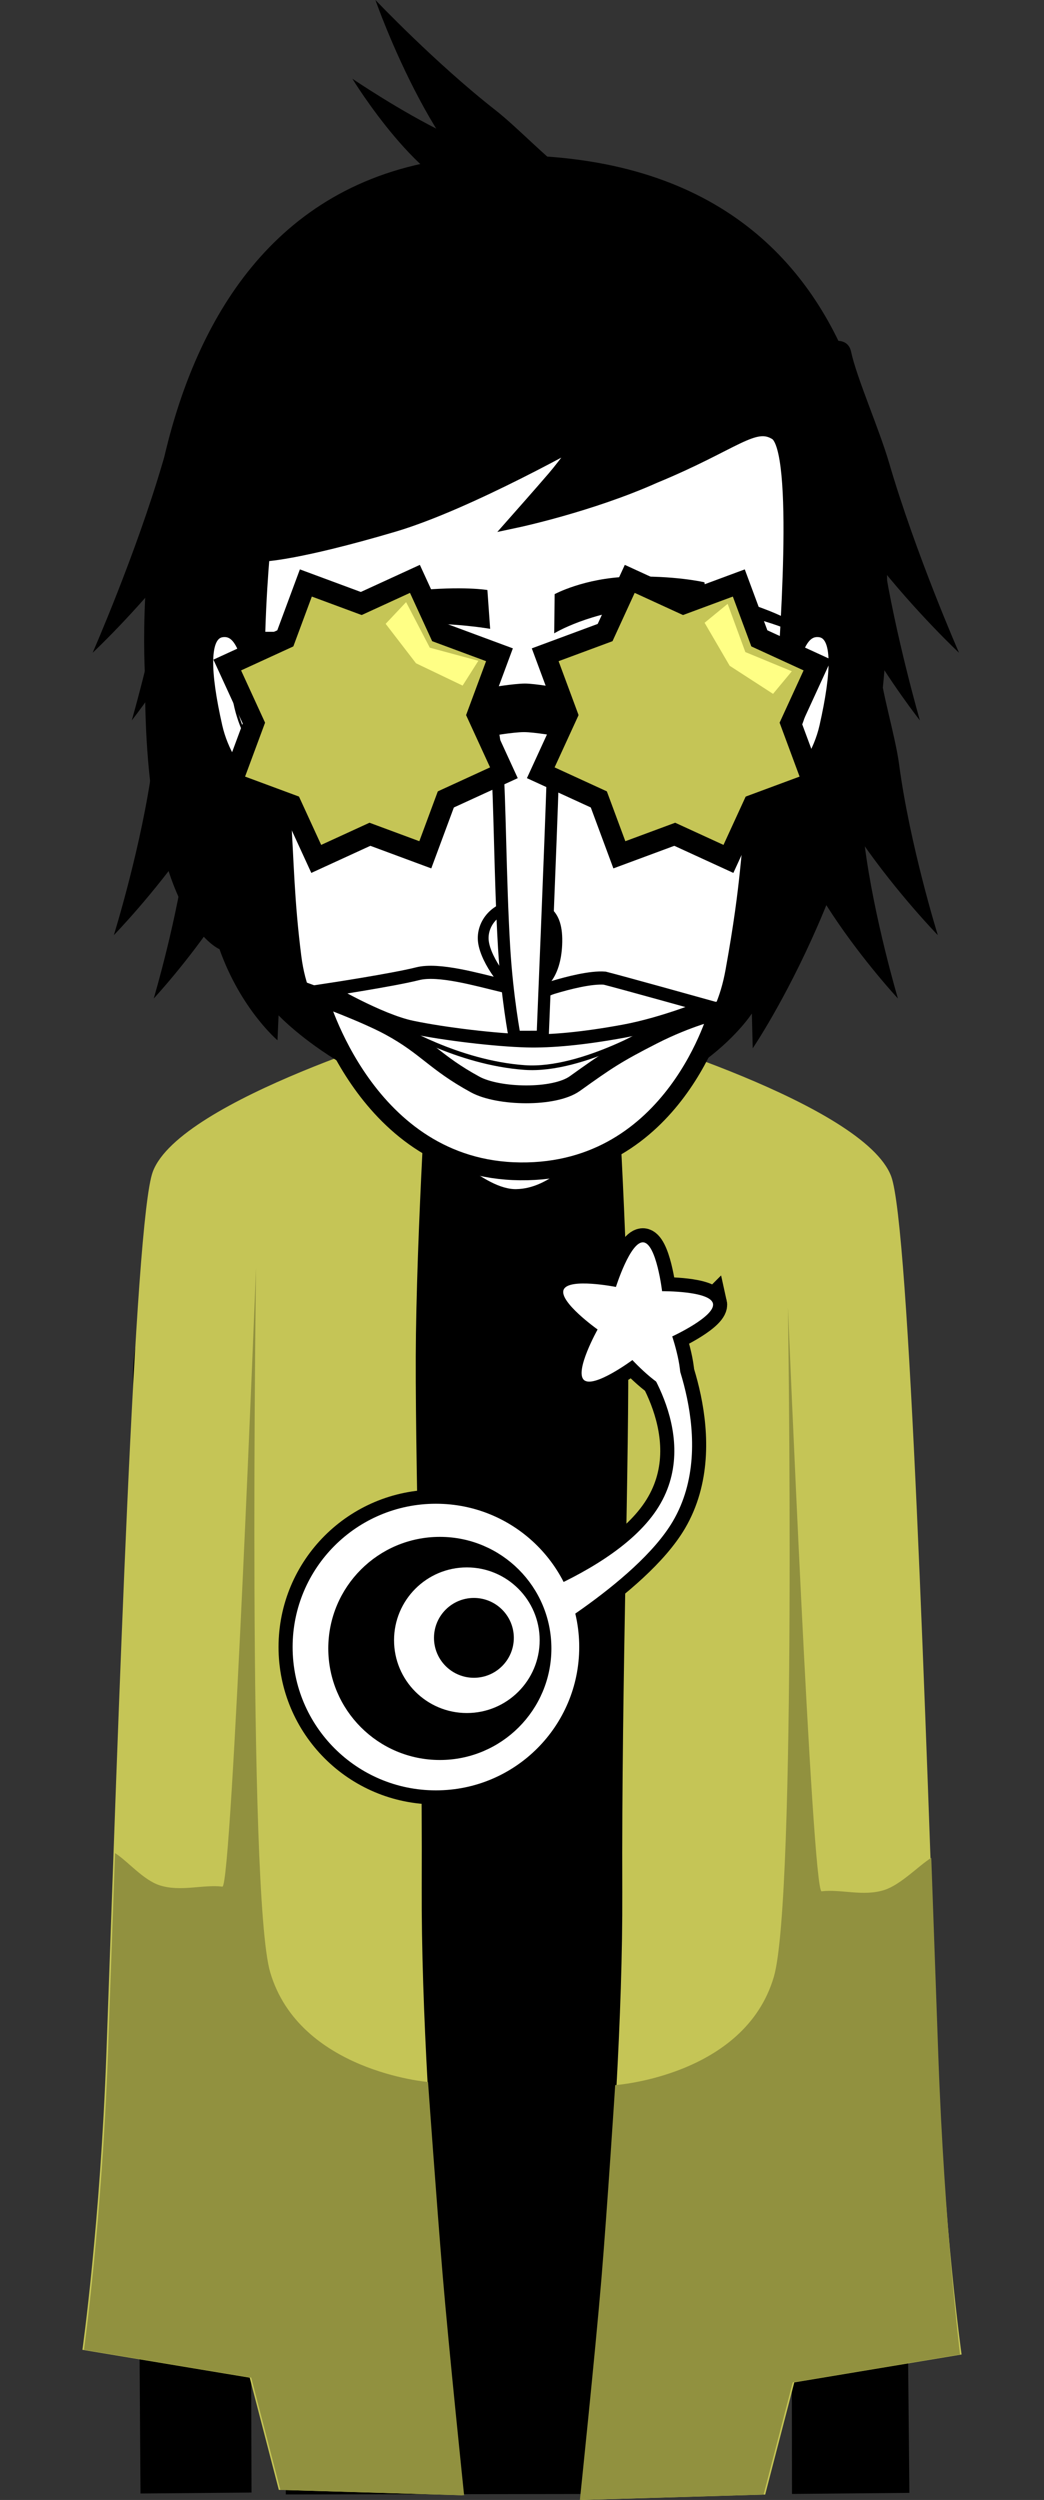 <svg version="1.1" xmlns="http://www.w3.org/2000/svg" xmlns:xlink="http://www.w3.org/1999/xlink" width="111.226" height="266.318" viewBox="0,0,111.226,266.318"><rect x="0" y="0" width="111.226" height="266.318" fill="#333333" stroke="none"/><g transform="translate(-264.387,-46.841)"><g stroke-miterlimit="10"><path d="M264.387,308.013v-256.027h111.226v256.027z" fill-opacity="0.01" fill="#000000" stroke="none" stroke-width="2" stroke-linecap="butt"/><g><path d="M280.349,311.46c0,0 -0.635,-94.384 -0.793,-118.012c-0.055,-8.153 8.187,-36.761 40.202,-36.921c31.602,-0.158 39.857,29.487 39.849,36.897c-0.077,46.243 0.654,117.986 0.654,117.986l-10.497,0.096l-0.159,-114.843c0,0 0.075,-3.099 -2.816,-3.154c-3.434,-0.065 -2.945,3.116 -2.945,3.116l0.205,114.87l-48.214,0.072l-0.305,-115.233c0,0 0.279,-2.919 -2.886,-2.934c-3.111,-0.015 -2.816,2.909 -2.816,2.909l0.353,115.067z" fill="#000000" stroke="#000000" stroke-width="2" stroke-linecap="butt"/><path d="M273.167,297.159c0,0 1.906,-13.508 2.558,-31.675c1.271,-35.431 2.98,-88.583 4.942,-93.825c2.902,-7.749 29.5,-15.5 29.5,-15.5c0,0 -1.265,18.692 -1.465,32.791c-0.17,11.969 0.702,36.38 0.614,58.992c-0.1,25.777 4.351,64.716 4.351,64.716l-19.575,-0.577l-3.102,-11.952z" fill="#c5c556" stroke="none" stroke-width="0" stroke-linecap="butt"/><path d="M273.333,297.159c0,0 1.906,-13.508 2.558,-31.675c0.237,-6.603 0.489,-13.822 0.755,-21.232c1.323,0.823 2.989,2.86 4.752,3.427c2.236,0.72 4.63,-0.112 6.684,0.141c1.011,0.124 3.585,-65.978 3.585,-65.978c0,0 -0.952,66.783 1.509,75.112c3.117,10.547 16.813,11.678 16.813,11.678c0,0 0.917,12.862 1.552,20.486c0.647,7.771 2.292,23.541 2.292,23.541l-19.575,-0.577l-3.102,-11.952z" fill="#91913f" stroke="none" stroke-width="0" stroke-linecap="butt"/><g stroke="none" stroke-width="0" stroke-linecap="butt"><path d="M349.011,300.629l-3.102,11.952l-19.575,0.577c0,0 4.451,-38.939 4.351,-64.716c-0.088,-22.612 0.784,-47.024 0.614,-58.992c-0.2,-14.099 -1.465,-32.791 -1.465,-32.791c0,0 26.598,7.751 29.5,15.5c1.963,5.242 3.671,58.395 4.942,93.825c0.652,18.167 2.558,31.675 2.558,31.675z" fill="#c5c556"/><path d="M348.844,300.629l-3.102,11.952l-19.575,0.577c0,0 1.646,-15.769 2.292,-23.541c0.634,-7.623 1.469,-20.653 1.469,-20.653c0,0 13.78,-0.964 16.896,-11.511c2.461,-8.329 1.509,-71.362 1.509,-71.362c0,0 2.574,62.353 3.585,62.228c2.054,-0.253 4.448,0.579 6.684,-0.141c1.763,-0.568 3.678,-2.604 5.002,-3.427c0.266,7.409 0.518,14.628 0.755,21.232c0.652,18.167 2.308,31.675 2.308,31.675z" fill="#91913f"/></g><g fill="#ffffff" stroke="#000000" stroke-width="3" stroke-linecap="butt"><path d="M313.475,219.481c0,0 15.648,-3.997 20.842,-11.759c5.194,-7.762 -1.836,-16.644 -1.836,-16.644l2.842,-2.049c0,0 5.764,11.335 0.746,19.875c-3.932,6.692 -16.251,13.528 -16.251,13.528z"/><path d="M340.344,185.701c0.305,1.362 -4.339,3.507 -4.339,3.507c0,0 1.629,4.849 0.43,5.559c-1.199,0.711 -4.673,-3.041 -4.673,-3.041c0,0 -4.11,3.044 -5.156,2.126c-1.047,-0.921 1.448,-5.383 1.448,-5.383c0,0 -4.168,-2.966 -3.614,-4.248c0.551,-1.28 5.568,-0.284 5.568,-0.284c0,0 1.534,-4.882 2.922,-4.752c1.391,0.127 1.995,5.205 1.995,5.205c0,0 5.114,-0.047 5.419,1.311z"/><path d="M295.562,222.298c0,-8.432 6.835,-15.267 15.267,-15.267c8.432,0 15.267,6.835 15.267,15.267c0,8.432 -6.835,15.267 -15.267,15.267c-8.432,0 -15.267,-6.835 -15.267,-15.267z"/></g><g stroke-linecap="butt"><path d="M313.475,219.481c0,0 15.648,-3.997 20.842,-11.759c5.194,-7.762 -1.836,-16.644 -1.836,-16.644l2.842,-2.049c0,0 5.764,11.335 0.746,19.875c-3.932,6.692 -16.251,13.528 -16.251,13.528z" fill="#ffffff" stroke="none" stroke-width="0"/><path d="M340.344,185.701c0.305,1.362 -4.339,3.507 -4.339,3.507c0,0 1.629,4.849 0.43,5.559c-1.199,0.711 -4.673,-3.041 -4.673,-3.041c0,0 -4.11,3.044 -5.156,2.126c-1.047,-0.921 1.448,-5.383 1.448,-5.383c0,0 -4.168,-2.966 -3.614,-4.248c0.551,-1.28 5.568,-0.284 5.568,-0.284c0,0 1.534,-4.882 2.922,-4.752c1.391,0.127 1.995,5.205 1.995,5.205c0,0 5.114,-0.047 5.419,1.311z" fill="#ffffff" stroke="none" stroke-width="2.576"/><path d="M295.562,222.298c0,-8.432 6.835,-15.267 15.267,-15.267c8.432,0 15.267,6.835 15.267,15.267c0,8.432 -6.835,15.267 -15.267,15.267c-8.432,0 -15.267,-6.835 -15.267,-15.267z" fill="#ffffff" stroke="none" stroke-width="1"/><g fill="#000000" stroke="#000000" stroke-width="1"><path d="M299.862,222.445c0,-6.288 5.097,-11.385 11.385,-11.385c6.288,0 11.385,5.097 11.385,11.385c0,6.288 -5.097,11.385 -11.385,11.385c-6.288,0 -11.385,-5.097 -11.385,-11.385zM314.125,229.827c4.56,0 8.257,-3.697 8.257,-8.257c0,-4.56 -3.697,-8.257 -8.257,-8.257c-4.56,0 -8.257,3.697 -8.257,8.257c0,4.56 3.697,8.257 8.257,8.257z"/><path d="M311.123,221.319c0,-2.073 1.68,-3.753 3.753,-3.753c2.073,0 3.753,1.68 3.753,3.753c0,2.073 -1.68,3.753 -3.753,3.753c-2.073,0 -3.753,-1.68 -3.753,-3.753z"/></g></g><path d="M358.117,117.716c0.083,2.44 1.641,7.41 2.057,10.543c1.145,8.626 4.126,18.2 4.126,18.2c0,0 -16.954,-17.411 -13.933,-27.093c0.873,-2.799 7.668,-4.091 7.751,-1.651z" fill="#000000" stroke="none" stroke-width="0" stroke-linecap="butt"/><path d="M354.732,127.337c0.071,2.197 1.411,6.67 1.769,9.49c0.984,7.765 3.549,16.382 3.549,16.382c0,0 -14.582,-15.672 -11.984,-24.386c0.751,-2.52 6.595,-3.682 6.666,-1.486z" fill="#000000" stroke="none" stroke-width="0" stroke-linecap="butt"/><g fill="#000000" stroke="none" stroke-width="0" stroke-linecap="butt"><path d="M351.239,98.238c0.443,-2.684 5.055,-4.102 5.251,-1.786c0.196,2.316 1.553,6.993 2.018,9.957c1.28,8.162 3.881,17.173 3.881,17.173c0,0 -12.682,-16.062 -11.15,-25.344z"/><path d="M348.871,87.677c0.126,-3.404 5.583,-6.186 6.186,-3.378c0.603,2.808 3.005,8.262 4.04,11.807c2.851,9.762 7.462,20.273 7.462,20.273c0,0 -18.125,-16.928 -17.688,-28.701z"/></g><path d="M290.449,119.366c3.021,9.682 -13.933,27.093 -13.933,27.093c0,0 2.982,-9.574 4.126,-18.2c0.416,-3.132 1.974,-8.102 2.057,-10.543c0.083,-2.44 6.877,-1.149 7.751,1.651z" fill="#000000" stroke="none" stroke-width="0" stroke-linecap="butt"/><path d="M286.083,127.337c0.071,-2.197 5.915,-1.034 6.666,1.486c2.598,8.715 -11.984,24.386 -11.984,24.386c0,0 2.565,-8.618 3.549,-16.382c0.357,-2.819 1.697,-7.293 1.769,-9.49z" fill="#000000" stroke="none" stroke-width="0" stroke-linecap="butt"/><g fill="#000000" stroke="none" stroke-width="0" stroke-linecap="butt"><path d="M289.577,98.238c1.532,9.282 -11.15,25.344 -11.15,25.344c0,0 2.601,-9.011 3.881,-17.173c0.465,-2.964 1.822,-7.641 2.018,-9.957c0.196,-2.316 4.808,-0.898 5.251,1.786z"/><path d="M291.944,87.677c0.436,11.773 -17.688,28.701 -17.688,28.701c0,0 4.61,-10.511 7.462,-20.273c1.035,-3.545 3.437,-8.999 4.04,-11.807c0.603,-2.807 6.06,-0.026 6.186,3.378z"/></g><path d="M317.515,63.383c44.641,-0.622 41.429,43.819 41.281,51.107c-0.484,23.842 -14.215,44.022 -14.215,44.022l-0.092,-3.704c0,0 -7.06,11.018 -24.351,10.872c-16.306,-0.255 -26.072,-10.675 -26.072,-10.675l-0.116,2.655c0,0 -3.895,-3.293 -6.181,-9.708c0,0 -8.05,-3.231 -7.925,-28.881c0.004,-0.831 -3.965,-55.107 37.672,-55.687z" fill="#000000" stroke="none" stroke-width="1.5" stroke-linecap="butt"/><path d="M292.041,123.066c-0.577,-7.293 0.335,-17.154 0.335,-17.154c0,0 3.411,-0.041 13.914,-3.144c8.07,-2.384 20.547,-9.487 20.547,-9.487c0,0 -2.16,3.005 -3.408,4.46c-1.327,1.547 -3.993,4.563 -3.993,4.563c0,0 7.838,-1.668 14.675,-4.729c8.568,-3.536 10.593,-6.053 12.95,-4.593c2.783,1.724 1.03,23.183 0.718,28.741c-0.422,5.669 -2.533,9.5 -3.15,12.521c-0.617,3.021 -0.41,6.137 -2.206,16.04c-1.121,6.18 -4.162,8.925 -10.019,14.661c-5.858,5.736 -9.054,9.253 -13.014,9.322c-3.811,0.066 -8.936,-5.1 -13.935,-10.382c-5.324,-5.625 -8.875,-8.477 -9.716,-15.14c-0.757,-6 -0.777,-9.909 -1.123,-15.248c-0.253,-3.903 -2.261,-6.445 -2.576,-10.428z" fill="#ffffff" stroke="#000000" stroke-width="1.5" stroke-linecap="butt"/><path d="M339.611,109.946c0,0 1.524,0.318 4.256,1.11c2.495,0.724 4.449,1.744 4.449,1.744l0.195,1.17c0,0 -7.25,-3.13 -15.116,-2.471c-6.29,0.527 -9.963,2.812 -9.963,2.812l0.046,-4.177c0,0 3.127,-1.704 7.864,-1.856c4.904,-0.157 8.091,0.591 8.091,0.591z" fill="#000000" stroke="none" stroke-width="1.5" stroke-linecap="butt"/><path d="M319.673,152.493c-1.034,0 -3.538,-3.26 -3.787,-5.364c-0.222,-1.882 1.315,-3.828 3.787,-3.828c2.472,0 4.202,0.491 4.03,4.189c-0.146,3.138 -1.558,5.003 -4.03,5.003z" fill="#ffffff" stroke="#000000" stroke-width="1.15" stroke-linecap="butt"/><path d="M293.741,133.189c0,0 -4.932,-3.517 -6.164,-8.975c-1.296,-5.743 -1.461,-9.733 0.48,-9.992c1.941,-0.259 2.703,2.377 3.733,8.356c1.029,5.979 1.951,10.611 1.951,10.611z" fill="#ffffff" stroke="#000000" stroke-width="1" stroke-linecap="butt"/><path d="M293.538,129.242c0,0 -3.564,-2.923 -4.318,-8.451c-0.421,-3.083 2.157,-2.28 2.157,-2.28" fill="none" stroke="#000000" stroke-width="0.25" stroke-linecap="round"/><path d="M300.513,112.042c0,0 3.37,-1.819 8.032,-2.282c5.167,-0.513 7.768,-0.066 7.768,-0.066l0.295,4.137c0,0 -3.836,-0.681 -8.018,-0.521c-5.593,0.213 -6.645,1.433 -10.898,1.891c-3.644,0.393 -6.737,0.159 -6.737,0.159l-0.026,-1.232c0,0 3.595,0.074 5.234,-0.068c1.352,-0.117 3.976,-0.938 3.976,-0.938z" fill="#000000" stroke="none" stroke-width="1.5" stroke-linecap="butt"/><path d="M347.974,122.578c1.029,-5.979 1.791,-8.615 3.733,-8.356c1.941,0.259 1.776,4.249 0.48,9.992c-1.232,5.458 -6.164,8.975 -6.164,8.975c0,0 0.922,-4.633 1.951,-10.611z" fill="#ffffff" stroke="#000000" stroke-width="1" stroke-linecap="butt"/><path d="M348.386,118.511c0,0 2.578,-0.803 2.157,2.28c-0.754,5.527 -4.318,8.451 -4.318,8.451" fill="none" stroke="#000000" stroke-width="0.25" stroke-linecap="round"/><path d="M335.383,160.371c0.04,3.118 -6.499,5.731 -14.605,5.836c-8.107,0.105 -14.711,-2.337 -14.752,-5.455c-0.04,-3.118 6.499,-5.731 14.605,-5.836c8.107,-0.105 14.711,2.337 14.752,5.455z" fill="#ffffff" stroke="none" stroke-width="NaN" stroke-linecap="butt"/><g stroke="#000000"><path d="M320.955,153.696c0.247,0.015 0.594,-1.132 2.325,-1.656c1.673,-0.506 4.058,-1.112 5.527,-1c1.623,0.404 10.845,2.976 10.845,2.976c0,0 -4.524,1.882 -8.817,2.672c-4.293,0.79 -7.714,1.103 -10.319,1.035c-3.303,-0.086 -8.761,-0.728 -12.251,-1.457c-3.49,-0.728 -8.982,-3.972 -8.982,-3.972c0,0 6.963,-1.056 9.611,-1.726c2.226,-0.564 6.347,0.632 8.983,1.26c2.824,0.673 2.833,1.853 3.078,1.868z" fill="#ffffff" stroke-width="1.4" stroke-linecap="butt"/><path d="M298.334,152.984c0,0 4.945,1.804 7.58,3.237c3.915,2.129 4.773,3.793 9.108,6.155c2.461,1.341 8.405,1.477 10.617,-0.109c3.413,-2.446 4.471,-3.158 8.335,-5.129c3.718,-1.897 6.904,-2.653 6.904,-2.653c0,0 -4.58,17.294 -21.055,17.138c-16.475,-0.156 -21.488,-18.638 -21.488,-18.638z" fill="#ffffff" stroke-width="1.9" stroke-linecap="butt"/><path d="M334.8,155.874c0,0 -8.27,5.133 -14.515,4.689c-7.22,-0.514 -13.627,-4.466 -13.627,-4.466" fill="none" stroke-width="0.5" stroke-linecap="round"/></g><path d="M323.275,122.4c0,0 0.103,3.97 0.006,7.127c-0.192,6.251 -1.081,27.761 -1.081,27.761l-2.982,0.009c0,0 -0.803,-4.173 -1.123,-9.5c-0.434,-7.211 -0.45,-16.293 -0.763,-19.632c-0.298,-3.165 -0.896,-5.715 -0.896,-5.715" fill="#ffffff" stroke="#000000" stroke-width="1.3" stroke-linecap="round"/><g stroke="none" stroke-width="0" stroke-linecap="butt"><path d="M316.465,125.281v-5.172c0,0 2.657,-0.45 3.859,-0.45c1.054,0 3.562,0.45 3.562,0.45v5.172c0,0 -2.56,-0.45 -3.672,-0.45c-1.162,0 -3.749,0.45 -3.749,0.45z" fill="#000000"/><g><path d="M287.644,130.936l8.692,-23.44l22.69,8.414l-8.692,23.44z" fill="#000000"/><path d="M297.553,139.831l-10.429,-22.721l21.994,-10.095l10.429,22.721z" fill="#000000"/><path d="M290.497,129.57l7.111,-19.179l18.565,6.884l-7.111,19.179z" fill="#c5c556"/><path d="M298.604,136.848l-8.533,-18.59l17.995,-8.26l8.533,18.59z" fill="#c5c556"/></g><g><path d="M329.736,139.35l-8.692,-23.44l22.69,-8.414l8.692,23.44z" fill="#000000"/><path d="M320.524,129.736l10.429,-22.721l21.994,10.095l-10.429,22.721z" fill="#000000"/><path d="M331.009,136.454l-7.111,-19.179l18.565,-6.884l7.111,19.179z" fill="#c5c556"/><path d="M323.472,128.588l8.533,-18.59l17.995,8.26l-8.533,18.59z" fill="#c5c556"/></g><path d="M305.474,113.296l2.177,-2.31l2.527,4.852l5.172,1.396l-1.677,2.643l-4.965,-2.378z" fill="#ffff85"/><path d="M339.454,113.183l2.454,-2.013l1.887,5.135l4.951,2.045l-2,2.407l-4.621,-2.993z" fill="#ffff85"/></g><path d="M320.337,69.788c-8.862,-2.572 -15.952,-22.947 -15.952,-22.947c0,0 6.405,6.743 12.785,11.733c2.317,1.812 5.637,5.319 7.538,6.562c1.9,1.242 -1.808,5.396 -4.371,4.652z" fill="#000000" stroke="none" stroke-width="0" stroke-linecap="butt"/><path d="M315.49,67.871c-6.109,-0.425 -13.564,-12.646 -13.564,-12.646c0,0 5.099,3.475 9.937,5.817c1.757,0.85 4.402,2.659 5.809,3.199c1.407,0.539 -0.416,3.753 -2.182,3.63z" fill="#000000" stroke="none" stroke-width="0" stroke-linecap="butt"/></g></g></g></svg>